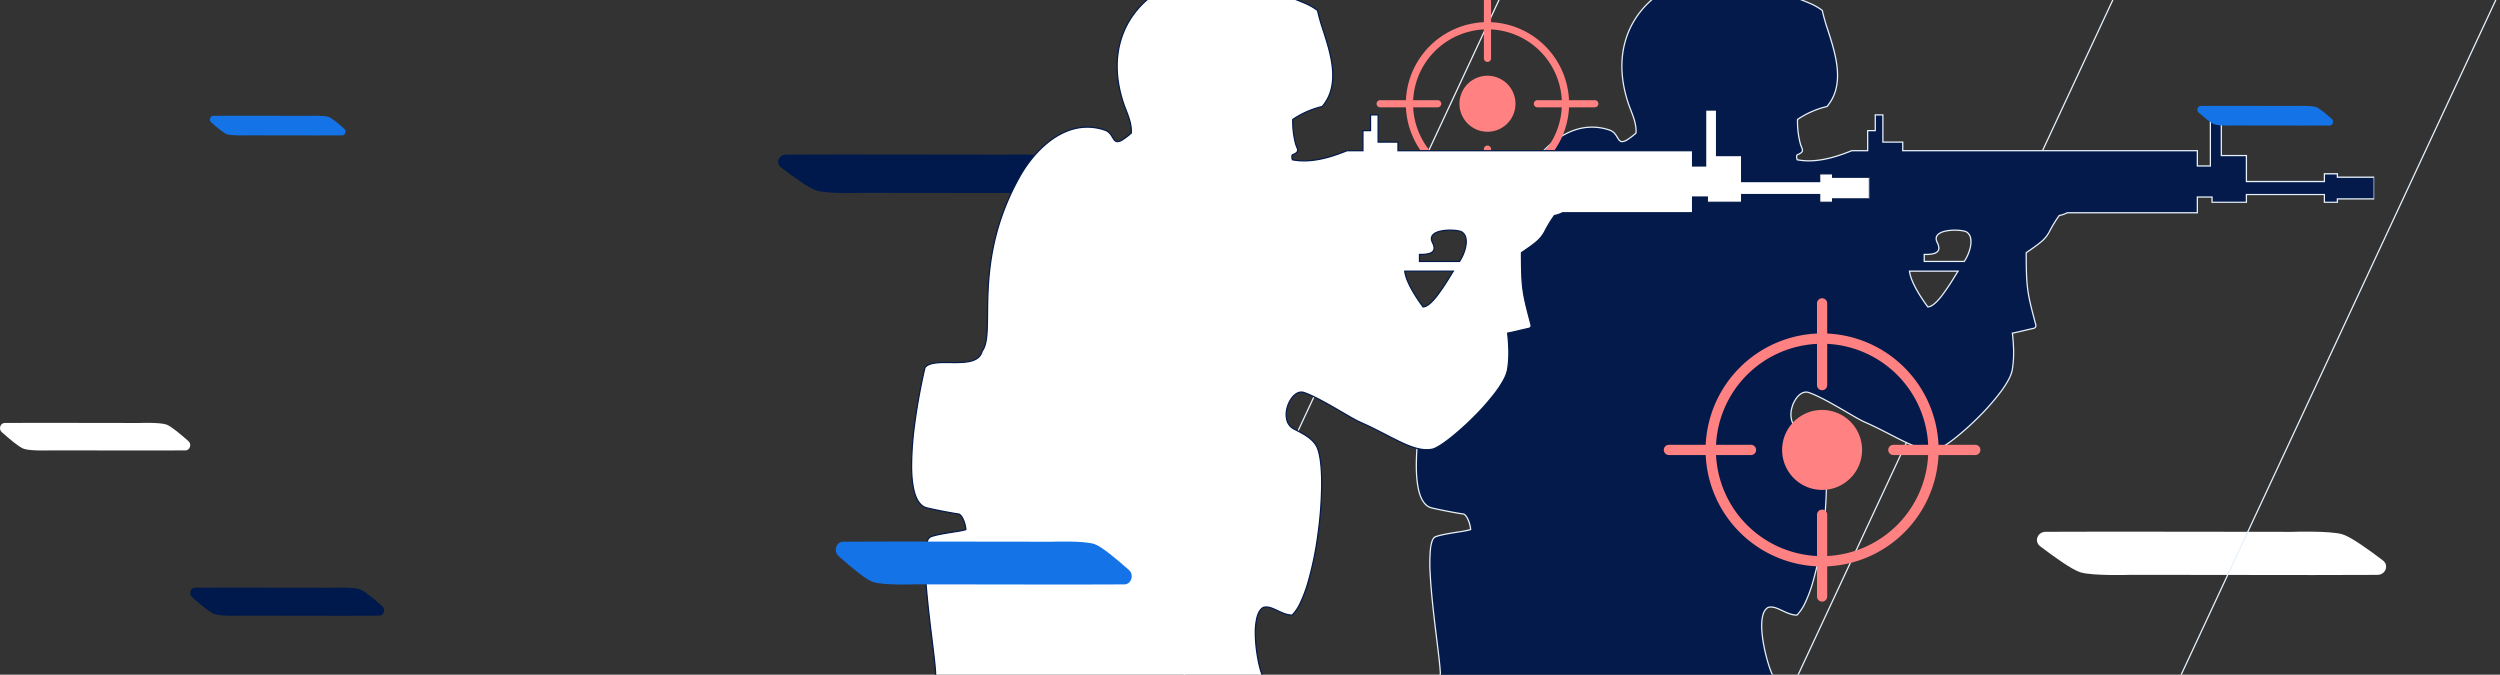 <svg xmlns="http://www.w3.org/2000/svg" xmlns:xlink="http://www.w3.org/1999/xlink" width="1971.275" height="532" viewBox="0 0 1971.275 532"><rect x="0" y="0" width="1971.275" height="532" fill="#333333" stroke="none"/><defs><clipPath id="a"><path d="M0,0H263.21V532H0Z" transform="translate(789.616 120)" fill="#ffe3cd"/></clipPath><clipPath id="b"><path d="M0,0H256.639V532H0Z" transform="translate(793.156 120)" fill="#ffe3cd"/></clipPath><clipPath id="c"><path d="M0,0H270.1V532H0Z" transform="translate(788.083 120)" fill="#ffe3cd"/></clipPath><clipPath id="d"><rect width="772" height="532" transform="translate(744 120)" fill="#fff" stroke="#707070" stroke-width="1"/></clipPath><clipPath id="e"><rect width="853.647" height="1101.873" fill="rgba(0,0,0,0)"/></clipPath><clipPath id="f"><rect width="175" height="166" transform="translate(0 2.028)" fill="#fff" stroke="#707070" stroke-width="1"/></clipPath><clipPath id="g"><rect width="944" height="532" transform="translate(652 120)" fill="#fff" stroke="#707070" stroke-width="1"/></clipPath><clipPath id="i"><rect width="249.529" height="239.327" fill="#ff8182"/></clipPath></defs><g transform="translate(-9088.52 -120)"><path d="M247.444,40.416l-45.228.112L74.511,40.384s-26.356.876-35.107-1.729c-5.862-1.737-18.583-10.859-28.341-18.3-4.455-3.394-1.892-10.118,3.858-10.134l45.228-.112,127.706.143s26.356-.884,35.107,1.729c5.853,1.737,18.583,10.867,28.341,18.308,4.455,3.394,1.892,10.11-3.858,10.126" transform="translate(9693.297 231.695)" fill="#00194d"/><path d="M149.1,26.467l-28.26.083-79.792-.111s-16.464.653-21.938-1.264c-3.654-1.264-11.6-7.933-17.7-13.366C-1.367,9.322.231,4.4,3.816,4.4l28.26-.083,79.792.1s16.464-.639,21.938,1.264c3.654,1.278,11.615,7.947,17.715,13.38,2.779,2.487,1.167,7.392-2.418,7.405" transform="translate(9238.521 579.007)" fill="#00194d"/><path d="M104.3,19.81l-19.768.058-55.815-.078s-11.517.457-15.346-.884C10.814,18.022,5.254,13.357.988,9.557c-1.944-1.74-.826-5.18,1.681-5.18l19.768-.058,55.815.068S89.769,3.94,93.6,5.271c2.556.894,8.125,5.559,12.391,9.359,1.944,1.74.816,5.17-1.691,5.18" transform="translate(9254.034 206.929)" fill="#1473E6"/><path d="M277.247,44.2l-50.876.125L82.717,44.165s-29.647.986-39.491-1.945c-6.594-1.954-20.9-12.215-31.88-20.586-5.011-3.818-2.128-11.382,4.34-11.4l50.876-.125,143.654.161s29.647-.995,39.491,1.945c6.584,1.954,20.9,12.224,31.88,20.595,5.011,3.818,2.128,11.373-4.34,11.391" transform="translate(10685.867 529.097)" fill="#fff"/><g transform="translate(9708)" clip-path="url(#a)"><path d="M1,1V1127H1129.681V1H1M0,0H1130.681V1128H0Z" transform="translate(1254.234 -326.734) rotate(25)" fill="#e7f1fb"/></g><g transform="translate(10010)" clip-path="url(#b)"><path d="M1,1V1127H1129.681V1H1M0,0H1130.681V1128H0Z" transform="translate(1254.234 -326.734) rotate(25)" fill="#e7f1fb"/></g><g transform="translate(9224)" clip-path="url(#c)"><path d="M1,1V1127H1129.681V1H1M0,0H1130.681V1128H0Z" transform="translate(1254.234 -326.734) rotate(25)" fill="#e7f1fb"/></g><g transform="translate(9448)" clip-path="url(#d)"><g transform="translate(658.969 99.695)"><g clip-path="url(#e)"><path d="M530.393,226.459H498.829v-5.531c8.642.176,14.141-1.687,10.287-9.286-5.831-11.457,19.45-10.85,23.176-8.375,6.6,4.383,2.261,17.066-1.9,23.193m-43.177,7.669h38.277c-4.239,6.422-16.176,28.125-23.87,28.158-3.11-4.325-13.3-18.375-14.407-28.158M611.56,188.071a22.689,22.689,0,0,1-6.307,2.179c-12.052,17.046-4.789,15.047-26.02,29.282.045,28.56.862,31.629,7.563,56.931a2.136,2.136,0,0,1-.259,1.728,2.113,2.113,0,0,1-1.416,1.005c-5.129,1.1-12.52,3-16.791,3.8.135.9,2.167,17.074-.123,29.114-3.595,18.9-48.589,60.272-59.328,62.389-14.867,2.93-31.474-10.2-57.448-21.6-7.161-3.143-31.178-18.933-43.751-23.127-10.431-3.476-20.891,21.912-7.936,28.728,6.036,3.168,15.655,7.435,18.7,15.31,9.007,23.353-1.42,113.407-19.984,131.516-8.814-.07-16.229-8.158-22.77-6.04-11.687,6.393.111,48.618,4.4,54.835H108.012c3.065-1.584,6.57-.176,9.294-1.859,0-15.889-15.79-104.269-3.8-108.742,7.4-2.758,24.4-4.218,27.67-5.691-.2-3.771-2.778-11.81-5.9-12.245-5.269-.734-16.086-2.778-24.686-4.76-26.406-6.085-1.97-110.252-1.645-110.674,7.267-9.6,40.985,3.348,45.076-13.016,11.276-14.383-8.691-69.73,29.779-137.864,12.987-23.012,37.871-46.254,66.886-36.4,9.725,3.3,3.82,17.28,20.911,2.323.427-8.716-3.623-16.024-6.044-23.234C237.131,17.207,333.394-28.723,400.777,19.71c7.583,3.061,11.986,4.579,17.661,8.827,3.714,19.188,22.733,53.333,3.714,75.746a70.318,70.318,0,0,0-23.23,10.222,67.99,67.99,0,0,0,2.318,19.516c1.28,4.165,3.705,5.815-2.561,8.363-.78.32-.447,2.918-.016,3.894,15.72,3.094,32.5-2.909,43.008-7.144h12.561V123.314h5.991v-12.4h6v21.424h15.659v6.791h232.3v12.06h10.275V107.056h8.638v35.893h19.775v20.493h61.494v-6.1h10.234v2.684h29.052V177.11H824.595v2.68H814.361v-6.1H752.866v6.1H725.779v-4.132h-11.6v12.409Z" transform="translate(-0.001 0.003)" fill="#031a4a" fill-rule="evenodd"/><path d="M340.83-.5a100.369,100.369,0,0,1,30.56,4.8,106.127,106.127,0,0,1,29.63,14.969c.805.325,1.572.631,2.314.928,6.2,2.478,10.294,4.116,15.4,7.939l.155.116.037.19A146.137,146.137,0,0,0,423.363,44c3.056,9.5,6.52,20.265,7.4,30.842,1.023,12.3-1.669,22.032-8.229,29.762l-.11.13-.167.036a63.646,63.646,0,0,0-12.213,4.125,65.418,65.418,0,0,0-10.624,5.869,67.6,67.6,0,0,0,2.3,19.108c.241.784.53,1.492.785,2.117.579,1.418,1.079,2.643.582,3.822-.469,1.113-1.727,2.02-4.206,3.029a2.316,2.316,0,0,0-.155,1.345,7.223,7.223,0,0,0,.306,1.652,47.087,47.087,0,0,0,8.756.791c12.351,0,24.5-4.254,33.7-7.961l.09-.036h12.158V122.814h5.991v-12.4h7v21.424h15.659v6.791h232.3v12.06h9.275V106.556h9.638v35.893h19.775v20.493h60.495v-6.1h11.234v2.684h29.053V177.61H825.095v2.68H813.861v-6.1H753.366v6.1H725.279v-4.132h-10.6v12.409h-103a23.222,23.222,0,0,1-6.133,2.132A100.327,100.327,0,0,0,598.577,202c-3.18,5.874-4.379,8.091-18.844,17.8.024,13.845.225,21.794,1.279,29.341,1.042,7.467,2.894,14.462,6.257,27.159l.01.036a2.644,2.644,0,0,1-.317,2.12,2.594,2.594,0,0,1-1.739,1.231c-2.136.46-4.717,1.069-7.213,1.659-3.275.773-6.654,1.572-9.122,2.054.174,1.391.591,5.253.79,9.956A87.881,87.881,0,0,1,568.7,312.2c-.856,4.5-4.007,10.433-9.367,17.631a186.647,186.647,0,0,1-17.757,20.12,213.191,213.191,0,0,1-19.095,16.957c-4.29,3.317-10.116,7.41-13.5,8.078a23.078,23.078,0,0,1-4.451.425c-9.314,0-19.395-5.192-32.159-11.765-6.24-3.214-13.313-6.856-21.137-10.29-2.635-1.157-7.542-4.016-13.223-7.326-10.043-5.852-22.543-13.135-30.486-15.785a5.764,5.764,0,0,0-1.824-.3,6.788,6.788,0,0,0-3.4.984,12.166,12.166,0,0,0-3.139,2.708,21.715,21.715,0,0,0-4.307,8.714,18.051,18.051,0,0,0-.1,9.084,10.27,10.27,0,0,0,5.22,6.621c.575.3,1.178.611,1.817.939,6.032,3.1,14.294,7.334,17.112,14.634,2.174,5.636,3.322,15.331,3.321,28.035a305.019,305.019,0,0,1-2.945,39.938,259.068,259.068,0,0,1-8.127,38.964,106.574,106.574,0,0,1-5.691,15.084,35.859,35.859,0,0,1-6.659,10.033l-.147.144-.206,0c-4.25-.034-8.067-1.829-11.758-3.565-3.094-1.455-6.015-2.829-8.7-2.829a6.891,6.891,0,0,0-2.107.315c-1.881,1.049-3.219,3.2-3.978,6.4-1.917,8.078.291,20.49,1.778,27.169,2.188,9.833,5.184,18.154,6.816,20.518l.541.784H108.012l-.229-.944a11.043,11.043,0,0,1,4.9-.945,9.234,9.234,0,0,0,4.122-.757c-.051-4.594-1.266-14.5-2.8-26.961-1.94-15.811-4.355-35.489-5.193-51.484a128.192,128.192,0,0,1,.172-20.465c.685-5.9,2.106-9.177,4.344-10.012,4.214-1.57,11.3-2.692,17.56-3.683a77.626,77.626,0,0,0,9.761-1.869,25.083,25.083,0,0,0-1.791-6.852c-1.146-2.74-2.48-4.405-3.659-4.569-4.917-.686-15.77-2.7-24.73-4.768a10.956,10.956,0,0,1-5.76-3.5,20.549,20.549,0,0,1-3.8-6.789c-2.27-6.315-3.293-15.543-3.043-27.428a283.883,283.883,0,0,1,3-33.307c1.62-11.391,3.559-21.624,4.9-28.2.812-3.984,1.469-6.95,1.877-8.736.277-1.211.463-1.987.571-2.424.235-.953.254-.978.326-1.073,1.319-1.742,3.525-2.9,6.743-3.536a53.665,53.665,0,0,1,9.867-.681c1.2,0,2.437.013,3.637.025,1.222.013,2.485.026,3.724.026,4.723,0,9.632-.171,13.544-1.414a12.449,12.449,0,0,0,4.786-2.615,9.091,9.091,0,0,0,2.688-4.638l.026-.1.066-.084c3.862-4.926,3.961-14.965,4.1-28.86.254-25.751.639-64.666,25.638-108.941a102.031,102.031,0,0,1,9.7-14.255A84.272,84.272,0,0,1,205.5,132.29a59.737,59.737,0,0,1,14.761-8.866,44.049,44.049,0,0,1,16.672-3.377,43.21,43.21,0,0,1,13.911,2.351c3.613,1.227,5.175,3.859,6.43,5.973,1.069,1.8,1.841,3.1,3.425,3.1,2,0,5.309-2.072,10.406-6.516.261-6.426-1.943-12.1-4.076-17.58-.672-1.727-1.366-3.514-1.952-5.258-4.59-13.691-6.116-26.889-4.535-39.23A69.214,69.214,0,0,1,264.814,46.2a67.177,67.177,0,0,1,7.918-14.467,71.014,71.014,0,0,1,12.942-13.655,79.152,79.152,0,0,1,16.219-10.12,88.15,88.15,0,0,1,18.662-6.289A95.352,95.352,0,0,1,340.83-.5Zm77.155,29.321c-4.934-3.663-8.959-5.273-15.022-7.7-.76-.3-1.546-.618-2.373-.952l-.056-.022-.049-.035a105.134,105.134,0,0,0-29.4-14.864A99.375,99.375,0,0,0,340.83.5a94.347,94.347,0,0,0-20.061,2.14,87.141,87.141,0,0,0-18.45,6.217A78.156,78.156,0,0,0,286.3,18.849a70.017,70.017,0,0,0-12.76,13.463,66.177,66.177,0,0,0-7.8,14.251,68.216,68.216,0,0,0-4.213,16.452c-1.562,12.19-.051,25.239,4.491,38.785.578,1.722,1.238,3.418,1.936,5.214,2.194,5.642,4.463,11.477,4.133,18.2l-.01.212-.16.14a53.089,53.089,0,0,1-6.912,5.323,8.812,8.812,0,0,1-4.313,1.581c-2.152,0-3.188-1.745-4.285-3.592-1.232-2.076-2.629-4.429-5.892-5.537a42.212,42.212,0,0,0-13.589-2.3,43.055,43.055,0,0,0-16.294,3.3,58.741,58.741,0,0,0-14.512,8.72A83.284,83.284,0,0,0,193.839,145.4a101.037,101.037,0,0,0-9.609,14.115c-24.873,44.052-25.255,82.812-25.509,108.46-.138,14.016-.239,24.164-4.246,29.383-1,3.872-3.658,6.444-8.115,7.86-4.042,1.284-9.043,1.461-13.846,1.461-1.244,0-2.51-.013-3.734-.026-1.2-.012-2.436-.025-3.627-.025a52.81,52.81,0,0,0-9.673.662c-2.927.58-4.922,1.594-6.094,3.1-.373,1.277-4.993,20.834-8.033,43.714a249.786,249.786,0,0,0-2.516,34.284c.107,11.8,1.649,20.485,4.584,25.823a14.313,14.313,0,0,0,3.159,4.028,9.619,9.619,0,0,0,4.119,2.1c8.933,2.059,19.747,4.069,24.643,4.752,2,.278,3.52,2.967,4.443,5.173a25.406,25.406,0,0,1,1.892,7.54l.018.341-.312.141c-1.489.671-5.392,1.289-10.334,2.072-5.9.935-13.247,2.1-17.367,3.632a4.617,4.617,0,0,0-2.3,2.833,25.536,25.536,0,0,0-1.4,6.357,129.126,129.126,0,0,0-.167,20.3c.835,15.961,3.248,35.619,5.187,51.415,1.567,12.766,2.8,22.849,2.805,27.37v.279l-.237.146a7,7,0,0,1-3,.934H379.2a46.081,46.081,0,0,1-2.88-7.023,130.668,130.668,0,0,1-3.609-13.062c-1.505-6.763-3.737-19.344-1.774-27.617.833-3.51,2.351-5.89,4.512-7.072l.041-.022.045-.014a7.975,7.975,0,0,1,2.46-.378c2.91,0,5.93,1.42,9.128,2.924,3.532,1.661,7.183,3.378,11.134,3.466a35.443,35.443,0,0,0,6.31-9.606,105.571,105.571,0,0,0,5.635-14.941,258.062,258.062,0,0,0,8.093-38.809,304,304,0,0,0,2.936-39.8c0-12.582-1.124-22.152-3.254-27.675-2.681-6.943-10.747-11.082-16.636-14.1-.641-.329-1.246-.639-1.826-.944a11.124,11.124,0,0,1-3.7-3.1,12.124,12.124,0,0,1-2.022-4.142,19.045,19.045,0,0,1,.09-9.592A22.731,22.731,0,0,1,398.4,333a13.153,13.153,0,0,1,3.4-2.927,7.772,7.772,0,0,1,3.9-1.118,6.761,6.761,0,0,1,2.14.351c8.041,2.682,20.59,9.994,30.673,15.87,5.655,3.295,10.538,6.14,13.121,7.274,7.852,3.446,14.94,7.1,21.193,10.316,12.643,6.511,22.63,11.654,31.7,11.654a22.066,22.066,0,0,0,4.257-.406c2.494-.492,7.141-3.293,13.086-7.888a212.155,212.155,0,0,0,19-16.875,185.635,185.635,0,0,0,17.66-20.008,79.205,79.205,0,0,0,6.1-9.344,28.384,28.384,0,0,0,3.089-7.877,82.6,82.6,0,0,0,.963-18.62c-.229-5.427-.75-9.708-.843-10.326l-.072-.477.474-.089c2.474-.463,6.067-1.312,9.542-2.133,2.5-.591,5.087-1.2,7.236-1.664a1.613,1.613,0,0,0,1.1-.778,1.646,1.646,0,0,0,.2-1.338l-.009-.036c-3.373-12.735-5.231-19.751-6.281-27.277-1.068-7.654-1.266-15.69-1.289-29.745v-.267l.222-.149c7.192-4.822,11.146-7.8,13.649-10.285a26.761,26.761,0,0,0,5.094-7.312,101.408,101.408,0,0,1,7.146-11.558l.117-.165.2-.038a22.055,22.055,0,0,0,6.175-2.134l.106-.053H713.679V175.162h12.6v4.132h26.087v-6.1h62.495v6.1h9.234v-2.68h29.053V160.528H824.095v-2.684h-9.234v6.1H752.366V143.449H732.592V107.556h-7.638v44.137H713.679v-12.06h-232.3v-6.791H465.723V111.417h-5v12.4h-5.991v15.819H441.769c-9.274,3.732-21.5,8-33.982,8a47.9,47.9,0,0,1-9.22-.862l-.256-.05-.105-.238a6.516,6.516,0,0,1-.31-3.907,1.1,1.1,0,0,1,.594-.651c2.16-.878,3.327-1.671,3.674-2.5.336-.8-.051-1.745-.586-3.056-.263-.644-.561-1.374-.815-2.2a68.908,68.908,0,0,1-2.341-19.669l0-.254.207-.147a70.811,70.811,0,0,1,23.247-10.267c6.3-7.5,8.88-16.954,7.886-28.9-.87-10.463-4.315-21.171-7.355-30.618A149.762,149.762,0,0,1,417.985,28.822ZM523,201.29c4.254,0,8.19.641,9.572,1.559a7.981,7.981,0,0,1,3.381,5.358c.663,3.37-.171,7.175-.987,9.774a34.759,34.759,0,0,1-4.157,8.758l-.149.219H498.329v-6.542l.51.01c.36.007.714.011,1.054.011,5.272,0,8.378-.884,9.494-2.7.821-1.337.58-3.312-.717-5.87-1.157-2.273-1.229-4.264-.214-5.919,1-1.625,3.008-2.857,5.978-3.66A34.148,34.148,0,0,1,523,201.29Zm7.129,24.668a33.951,33.951,0,0,0,3.883-8.276,19.518,19.518,0,0,0,.96-9.282,7.017,7.017,0,0,0-2.953-4.718c-1.042-.692-4.474-1.392-9.019-1.392a33.153,33.153,0,0,0-8.3.962c-2.677.725-4.54,1.837-5.386,3.218-.821,1.338-.735,3,.253,4.944a11.3,11.3,0,0,1,1.276,3.9,4.652,4.652,0,0,1-.6,2.949,6.23,6.23,0,0,1-3.941,2.516,25.07,25.07,0,0,1-6.4.662c-.184,0-.373,0-.564,0v4.523Zm-43.47,7.669h39.766l-.512.775c-.672,1.018-1.546,2.434-2.558,4.075a175,175,0,0,1-10.272,15.334c-4.7,6.026-8.451,8.961-11.455,8.974h-.258l-.279-.388c-3.28-4.559-13.262-18.433-14.369-28.215Zm37.917,1H487.786c1.38,9.465,10.881,22.691,14.088,27.148,2.614-.186,6.118-3.07,10.419-8.58A174.222,174.222,0,0,0,522.5,237.953C523.283,236.686,523.983,235.553,524.574,234.628Z" transform="translate(-0.001 0.003)" fill="#e7f1fb"/></g></g></g><path d="M163.919,21.73l-27.714.078-78.27-.1s-16.151.638-21.514-1.233C32.834,19.22,25.03,12.684,19.054,7.347,16.321,4.915,17.9.095,21.417.086L49.131,0,127.4.112s16.151-.638,21.514,1.233c3.587,1.25,11.391,7.786,17.367,13.124,2.734,2.432,1.155,7.252-2.363,7.26" transform="translate(9070.853 453.417)" fill="#fff"/><g transform="translate(10174 117.972)"><g clip-path="url(#f)"><path d="M171.991,81.014H151.708A64.448,64.448,0,0,0,90.225,19.531V2.82a2.82,2.82,0,0,0-5.639,0V19.531A64.448,64.448,0,0,0,23.1,81.014H2.82a2.82,2.82,0,1,0,0,5.639H23.1a64.447,64.447,0,0,0,61.483,61.48v16.711a2.82,2.82,0,1,0,5.639,0V148.132a64.447,64.447,0,0,0,61.483-61.48h20.284a2.82,2.82,0,1,0,0-5.639M90.225,142.423V119.571a2.82,2.82,0,0,0-5.639,0v22.852a58.713,58.713,0,0,1-55.77-55.77H48.093a2.82,2.82,0,1,0,0-5.639H28.816A58.714,58.714,0,0,1,84.586,25.24V48.09a2.82,2.82,0,0,0,5.639,0V25.24A58.714,58.714,0,0,1,146,81.014H126.718a2.82,2.82,0,0,0,0,5.639H146a58.713,58.713,0,0,1-55.77,55.77" transform="translate(0 0)" fill="#ff8182"/><path d="M45.252,21.9A22.087,22.087,0,1,0,67.338,43.984,22.086,22.086,0,0,0,45.252,21.9" transform="translate(42.153 39.846)" fill="#ff8182"/></g></g><g transform="translate(9050)" clip-path="url(#g)"><g transform="translate(658.969 99.695)"><g clip-path="url(#e)"><path d="M530.393,226.459H498.829v-5.531c8.642.176,14.141-1.687,10.287-9.286-5.831-11.457,19.45-10.85,23.176-8.375,6.6,4.383,2.261,17.066-1.9,23.193m-43.177,7.669h38.277c-4.239,6.422-16.176,28.125-23.87,28.158-3.11-4.325-13.3-18.375-14.407-28.158M611.56,188.071a22.689,22.689,0,0,1-6.307,2.179c-12.052,17.046-4.789,15.047-26.02,29.282.045,28.56.862,31.629,7.563,56.931a2.136,2.136,0,0,1-.259,1.728,2.113,2.113,0,0,1-1.416,1.005c-5.129,1.1-12.52,3-16.791,3.8.135.9,2.167,17.074-.123,29.114-3.595,18.9-48.589,60.272-59.328,62.389-14.867,2.93-31.474-10.2-57.448-21.6-7.161-3.143-31.178-18.933-43.751-23.127-10.431-3.476-20.891,21.912-7.936,28.728,6.036,3.168,15.655,7.435,18.7,15.31,9.007,23.353-1.42,113.407-19.984,131.516-8.814-.07-16.229-8.158-22.77-6.04-11.687,6.393-4.292,48.618,0,54.835,1.582,1.627-267.673,0-267.673,0,3.065-1.584,6.57-.176,9.294-1.859,0-15.889-15.79-104.269-3.8-108.742,7.4-2.758,24.4-4.218,27.67-5.691-.2-3.771-2.778-11.81-5.9-12.245-5.269-.734-16.086-2.778-24.686-4.76-26.406-6.085-1.97-110.252-1.645-110.674,7.267-9.6,40.985,3.348,45.076-13.016,11.276-14.383-8.691-69.73,29.779-137.864,12.987-23.012,37.871-46.254,66.886-36.4,9.725,3.3,3.82,17.28,20.911,2.323.427-8.716-3.623-16.024-6.044-23.234C237.131,17.207,333.394-28.723,400.777,19.71c7.583,3.061,11.986,4.579,17.661,8.827,3.714,19.188,22.733,53.333,3.714,75.746a70.318,70.318,0,0,0-23.23,10.222,67.99,67.99,0,0,0,2.318,19.516c1.28,4.165,3.705,5.815-2.561,8.363-.78.32-.447,2.918-.016,3.894,15.72,3.094,32.5-2.909,43.008-7.144h12.561V123.314h5.991v-12.4h6v21.424h15.659v6.791h232.3v12.06h10.275V107.056h8.638v35.893h19.775v20.493h61.494v-6.1h10.234v2.684h29.052V177.11H824.595v2.68H814.361v-6.1H752.866v6.1H725.779v-4.132h-11.6v12.409Z" transform="translate(-0.001 0.003)" fill="#fff" fill-rule="evenodd"/><path d="M340.83-.5a100.37,100.37,0,0,1,30.56,4.8,106.122,106.122,0,0,1,29.63,14.969c.805.325,1.572.631,2.314.928,6.2,2.478,10.294,4.115,15.4,7.939l.155.116.037.19A146.14,146.14,0,0,0,423.363,44c3.056,9.5,6.52,20.264,7.4,30.842,1.023,12.3-1.669,22.032-8.229,29.762l-.11.13-.167.036a63.641,63.641,0,0,0-12.213,4.125,65.411,65.411,0,0,0-10.624,5.869,67.6,67.6,0,0,0,2.3,19.108c.241.784.53,1.492.785,2.117.579,1.418,1.079,2.643.582,3.822-.469,1.113-1.727,2.02-4.206,3.029a2.316,2.316,0,0,0-.155,1.345,7.223,7.223,0,0,0,.306,1.652,47.087,47.087,0,0,0,8.756.791c12.35,0,24.5-4.255,33.7-7.961l.09-.036h12.158V122.814h5.991v-12.4h7v21.424h15.659v6.791h232.3v12.06h9.275V106.556h9.638v35.893h19.775v20.493h60.495v-6.1h11.234v2.684h29.053V177.61H825.095v2.68H813.861v-6.1H753.366v6.1H725.279v-4.132h-10.6v12.409h-103a23.223,23.223,0,0,1-6.133,2.132A100.327,100.327,0,0,0,598.577,202c-3.18,5.874-4.379,8.091-18.844,17.8.024,13.845.225,21.794,1.279,29.341,1.042,7.467,2.894,14.462,6.257,27.159l.01.036a2.644,2.644,0,0,1-.317,2.12,2.594,2.594,0,0,1-1.739,1.231c-2.135.459-4.715,1.069-7.21,1.658-3.276.774-6.656,1.572-9.125,2.054.174,1.391.591,5.253.79,9.956A87.881,87.881,0,0,1,568.7,312.2c-.856,4.5-4.007,10.433-9.367,17.631a186.647,186.647,0,0,1-17.757,20.12,213.174,213.174,0,0,1-19.095,16.957c-4.29,3.316-10.116,7.41-13.5,8.078a23.074,23.074,0,0,1-4.45.425c-9.314,0-19.395-5.192-32.159-11.765-6.24-3.214-13.313-6.856-21.137-10.29-2.635-1.157-7.541-4.015-13.222-7.326-10.044-5.852-22.543-13.136-30.487-15.785a5.761,5.761,0,0,0-1.824-.3,6.788,6.788,0,0,0-3.4.984,12.165,12.165,0,0,0-3.139,2.708,21.715,21.715,0,0,0-4.307,8.714,18.049,18.049,0,0,0-.1,9.084,10.27,10.27,0,0,0,5.22,6.621c.575.3,1.178.611,1.817.939,6.032,3.1,14.294,7.334,17.112,14.634,2.174,5.637,3.322,15.331,3.321,28.035a305.022,305.022,0,0,1-2.945,39.938,259.067,259.067,0,0,1-8.127,38.964,106.574,106.574,0,0,1-5.691,15.084,35.859,35.859,0,0,1-6.659,10.033l-.147.144-.206,0c-4.25-.034-8.067-1.829-11.758-3.565-3.094-1.455-6.016-2.829-8.7-2.829a6.891,6.891,0,0,0-2.107.315c-2.232,1.244-3.87,4.006-4.868,8.211a52.772,52.772,0,0,0-1.109,12.563,111.858,111.858,0,0,0,1.143,14.023c1.242,8.732,3.36,16.833,5.039,19.281a.517.517,0,0,1,.063.51c-.147.348-.48.4-1.84.486-.888.054-2.21.105-3.93.151-3.278.088-8.135.161-14.437.217-11.393.1-27.863.154-48.953.154-78.4,0-197.785-.716-198.982-.723l-.227-.944a11.043,11.043,0,0,1,4.9-.945,9.235,9.235,0,0,0,4.122-.757c-.051-4.594-1.266-14.5-2.8-26.961-1.94-15.811-4.355-35.489-5.193-51.484a128.192,128.192,0,0,1,.172-20.465c.685-5.9,2.106-9.177,4.344-10.012,4.214-1.57,11.3-2.692,17.559-3.683a77.6,77.6,0,0,0,9.762-1.869,25.084,25.084,0,0,0-1.791-6.852c-1.146-2.74-2.48-4.4-3.659-4.569-4.917-.685-15.77-2.7-24.73-4.768a10.956,10.956,0,0,1-5.76-3.5,20.545,20.545,0,0,1-3.8-6.788c-2.27-6.315-3.294-15.543-3.043-27.428a283.9,283.9,0,0,1,3-33.308c1.62-11.391,3.559-21.625,4.9-28.2.812-3.984,1.469-6.95,1.877-8.736.277-1.211.463-1.987.571-2.424.235-.953.254-.978.326-1.073,1.319-1.742,3.525-2.9,6.742-3.536a53.677,53.677,0,0,1,9.867-.681c1.2,0,2.437.013,3.637.025,1.222.013,2.485.026,3.724.026,4.723,0,9.632-.171,13.544-1.414a12.449,12.449,0,0,0,4.786-2.615,9.09,9.09,0,0,0,2.688-4.638l.026-.1.066-.084c3.862-4.926,3.961-14.965,4.1-28.86.254-25.751.639-64.666,25.638-108.941a102.035,102.035,0,0,1,9.7-14.255A84.275,84.275,0,0,1,205.5,132.29a59.734,59.734,0,0,1,14.761-8.866,44.051,44.051,0,0,1,16.672-3.377,43.215,43.215,0,0,1,13.911,2.351c3.613,1.227,5.175,3.859,6.43,5.973,1.069,1.8,1.841,3.1,3.425,3.1,2,0,5.309-2.072,10.406-6.516.261-6.426-1.943-12.1-4.076-17.58-.672-1.727-1.366-3.514-1.952-5.258-4.59-13.691-6.116-26.889-4.535-39.23A69.215,69.215,0,0,1,264.814,46.2a67.177,67.177,0,0,1,7.918-14.467,71.018,71.018,0,0,1,12.942-13.655,79.15,79.15,0,0,1,16.22-10.12,88.147,88.147,0,0,1,18.662-6.289A95.348,95.348,0,0,1,340.83-.5Zm77.155,29.321c-4.934-3.664-8.959-5.273-15.022-7.7-.76-.3-1.546-.618-2.373-.952l-.056-.022-.049-.035a105.135,105.135,0,0,0-29.4-14.864A99.375,99.375,0,0,0,340.83.5a94.351,94.351,0,0,0-20.061,2.14,87.148,87.148,0,0,0-18.45,6.217A78.159,78.159,0,0,0,286.3,18.849a70.017,70.017,0,0,0-12.76,13.463,66.177,66.177,0,0,0-7.8,14.252,68.216,68.216,0,0,0-4.213,16.452c-1.562,12.19-.051,25.239,4.491,38.785.578,1.722,1.238,3.418,1.936,5.214,2.194,5.642,4.463,11.477,4.133,18.2l-.01.212-.16.14a53.105,53.105,0,0,1-6.912,5.323,8.813,8.813,0,0,1-4.313,1.581c-2.152,0-3.188-1.745-4.285-3.592-1.232-2.076-2.629-4.429-5.892-5.537a42.218,42.218,0,0,0-13.589-2.3,43.058,43.058,0,0,0-16.294,3.3,58.743,58.743,0,0,0-14.512,8.72A83.272,83.272,0,0,0,193.839,145.4a101.024,101.024,0,0,0-9.609,14.115c-24.873,44.052-25.255,82.812-25.509,108.46-.138,14.016-.239,24.164-4.246,29.383-1,3.872-3.658,6.444-8.115,7.86-4.042,1.284-9.043,1.461-13.846,1.461-1.244,0-2.51-.013-3.735-.026-1.2-.012-2.436-.025-3.627-.025a52.81,52.81,0,0,0-9.673.662c-2.927.58-4.922,1.594-6.094,3.1-.373,1.277-4.993,20.834-8.033,43.714a249.787,249.787,0,0,0-2.516,34.284c.107,11.8,1.649,20.485,4.584,25.823a14.314,14.314,0,0,0,3.159,4.028,9.618,9.618,0,0,0,4.119,2.1c8.933,2.058,19.747,4.069,24.643,4.752,2,.278,3.52,2.967,4.443,5.173a25.406,25.406,0,0,1,1.892,7.54l.018.341-.312.141c-1.489.672-5.392,1.29-10.335,2.072-5.9.935-13.246,2.1-17.366,3.632a4.617,4.617,0,0,0-2.3,2.833,25.537,25.537,0,0,0-1.4,6.357,129.126,129.126,0,0,0-.167,20.3c.835,15.961,3.248,35.619,5.187,51.415,1.567,12.766,2.8,22.849,2.805,27.37v.279l-.237.146a7.385,7.385,0,0,1-3.381.969c25.537.146,124.651.687,192.8.687,20.532,0,36.693-.049,48.034-.146,13.73-.117,18.393-.291,19.867-.418-1.7-3.105-3.639-10.7-4.833-19.095a112.867,112.867,0,0,1-1.152-14.151,53.748,53.748,0,0,1,1.136-12.807c1.072-4.518,2.889-7.506,5.4-8.88l.041-.022.045-.014a7.867,7.867,0,0,1,2.46-.378c2.91,0,5.93,1.42,9.128,2.924,3.532,1.661,7.183,3.378,11.134,3.466a35.443,35.443,0,0,0,6.31-9.606,105.571,105.571,0,0,0,5.635-14.941,258.063,258.063,0,0,0,8.093-38.809,304,304,0,0,0,2.936-39.8c0-12.582-1.124-22.152-3.254-27.675-2.681-6.944-10.747-11.082-16.636-14.1-.641-.329-1.246-.639-1.825-.943a11.125,11.125,0,0,1-3.7-3.1,12.125,12.125,0,0,1-2.022-4.141,19.045,19.045,0,0,1,.09-9.592A22.731,22.731,0,0,1,398.4,333a13.155,13.155,0,0,1,3.4-2.927,7.771,7.771,0,0,1,3.9-1.118,6.762,6.762,0,0,1,2.14.351c8.041,2.682,20.59,9.994,30.674,15.87,5.654,3.295,10.537,6.14,13.12,7.274,7.852,3.446,14.94,7.1,21.193,10.316,12.643,6.511,22.63,11.654,31.7,11.654a22.068,22.068,0,0,0,4.257-.406c2.494-.492,7.141-3.293,13.086-7.888a212.175,212.175,0,0,0,19-16.875,185.635,185.635,0,0,0,17.66-20.008,79.2,79.2,0,0,0,6.1-9.344,28.383,28.383,0,0,0,3.089-7.877,82.6,82.6,0,0,0,.963-18.62c-.229-5.427-.75-9.708-.843-10.326l-.072-.477.474-.089c2.475-.464,6.069-1.312,9.545-2.134,2.5-.591,5.085-1.2,7.233-1.664a1.613,1.613,0,0,0,1.1-.779,1.646,1.646,0,0,0,.2-1.338l-.009-.036c-3.373-12.735-5.231-19.751-6.281-27.277-1.068-7.654-1.266-15.69-1.289-29.745v-.267l.222-.149c7.192-4.822,11.146-7.8,13.649-10.285a26.759,26.759,0,0,0,5.094-7.312,101.408,101.408,0,0,1,7.146-11.558l.117-.165.2-.038a22.057,22.057,0,0,0,6.175-2.134l.106-.053H713.679V175.162h12.6v4.132h26.087v-6.1h62.495v6.1h9.234v-2.68h29.053V160.528H824.095v-2.684h-9.234v6.1H752.366V143.449H732.592V107.556h-7.638v44.137H713.679v-12.06h-232.3v-6.791H465.723V111.417h-5v12.4h-5.991v15.819H441.769c-9.274,3.732-21.5,8-33.982,8a47.9,47.9,0,0,1-9.22-.862l-.256-.05-.105-.238a6.516,6.516,0,0,1-.31-3.907,1.1,1.1,0,0,1,.594-.651c2.16-.878,3.327-1.671,3.674-2.5.336-.8-.051-1.745-.586-3.056-.263-.644-.561-1.374-.815-2.2a68.909,68.909,0,0,1-2.341-19.67l0-.254.207-.147a70.814,70.814,0,0,1,23.247-10.267c6.3-7.5,8.88-16.954,7.886-28.9-.87-10.463-4.315-21.171-7.355-30.618A149.786,149.786,0,0,1,417.985,28.822ZM523,201.29c4.254,0,8.19.641,9.572,1.559a7.981,7.981,0,0,1,3.381,5.358c.663,3.37-.171,7.175-.987,9.774a34.758,34.758,0,0,1-4.157,8.758l-.149.219H498.329v-6.542l.51.01c.36.007.714.011,1.054.011,5.272,0,8.378-.884,9.494-2.7.821-1.337.58-3.312-.717-5.87-1.157-2.273-1.229-4.264-.214-5.919,1-1.625,3.008-2.857,5.978-3.66A34.15,34.15,0,0,1,523,201.29Zm7.129,24.668a33.952,33.952,0,0,0,3.883-8.276,19.518,19.518,0,0,0,.96-9.282,7.017,7.017,0,0,0-2.953-4.718c-1.042-.692-4.474-1.392-9.019-1.392a33.152,33.152,0,0,0-8.3.962c-2.677.725-4.54,1.837-5.386,3.218-.821,1.338-.735,3,.253,4.944a11.3,11.3,0,0,1,1.276,3.9,4.652,4.652,0,0,1-.6,2.949,6.23,6.23,0,0,1-3.941,2.516,25.07,25.07,0,0,1-6.4.662c-.184,0-.373,0-.564,0v4.523Zm-43.47,7.669h39.766l-.512.775c-.672,1.018-1.546,2.434-2.558,4.074a175,175,0,0,1-10.272,15.334c-4.7,6.026-8.452,8.961-11.455,8.974h-.258l-.279-.388c-3.28-4.559-13.262-18.433-14.369-28.215Zm37.917,1H487.786c1.38,9.465,10.881,22.691,14.088,27.148,2.614-.186,6.118-3.07,10.419-8.58A174.209,174.209,0,0,0,522.5,237.952C523.284,236.686,523.983,235.552,524.574,234.628Z" transform="translate(-0.001 0.003)" fill="#031a4a"/></g></g></g><path d="M227.54,38.121l-43.126.127-121.767-.17s-25.125,1-33.479-1.929c-5.576-1.929-17.7-12.107-27.012-20.4-4.241-3.8-1.8-11.3,3.668-11.3l43.126-.127,121.767.148S195.842,3.5,204.2,6.4c5.576,1.951,17.726,12.128,27.034,20.418,4.241,3.8,1.781,11.28-3.689,11.3" transform="translate(9747.521 542.685)" fill="#1473E6"/><path d="M104.3,19.81l-19.768.058-55.815-.078s-11.517.457-15.346-.884C10.814,18.022,5.254,13.357.988,9.557c-1.944-1.74-.826-5.18,1.681-5.18l19.768-.058,55.815.068S89.769,3.94,93.6,5.271c2.556.894,8.125,5.559,12.391,9.359,1.944,1.74.816,5.17-1.691,5.18" transform="translate(10821.179 199.152)" fill="#1473E6"/><g transform="translate(10400.502 355.113)"><g transform="translate(0 0)" clip-path="url(#i)"><path d="M245.5,115.641H216.551a91.994,91.994,0,0,0-87.762-87.762V4.025a4.025,4.025,0,0,0-8.049,0V27.879a91.994,91.994,0,0,0-87.762,87.762H4.025a4.025,4.025,0,1,0,0,8.049H32.978a91.994,91.994,0,0,0,87.762,87.758V235.3a4.025,4.025,0,0,0,8.049,0V211.448a91.994,91.994,0,0,0,87.762-87.758H245.5a4.025,4.025,0,1,0,0-8.049M128.789,203.3v-32.62a4.025,4.025,0,0,0-8.049,0V203.3A83.809,83.809,0,0,1,41.132,123.69H68.649a4.025,4.025,0,1,0,0-8.049H41.132A83.809,83.809,0,0,1,120.74,36.029V68.645a4.025,4.025,0,0,0,8.049,0V36.029A83.809,83.809,0,0,1,208.4,115.641H180.881a4.025,4.025,0,0,0,0,8.049H208.4A83.808,83.808,0,0,1,128.789,203.3" transform="translate(0 0.001)" fill="#ff8182"/><path d="M54.692,21.9A31.527,31.527,0,1,0,86.217,53.424,31.525,31.525,0,0,0,54.692,21.9" transform="translate(70.072 66.238)" fill="#ff8182"/></g></g></g></svg>